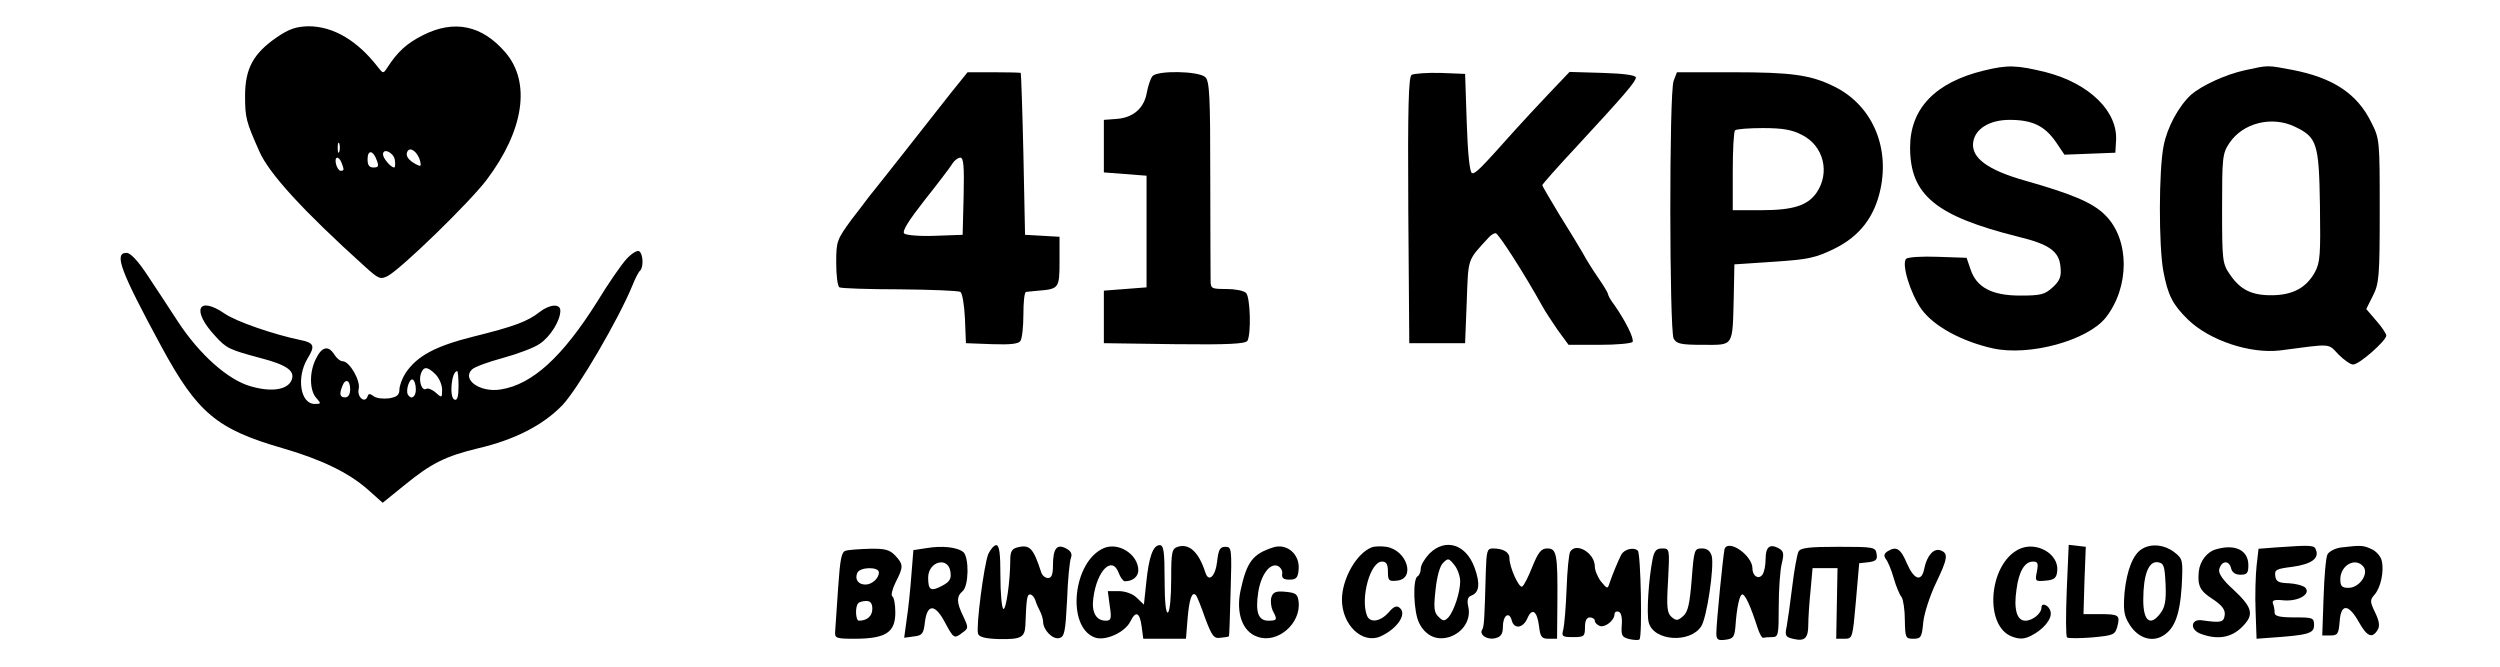  <svg version="1.0" xmlns="http://www.w3.org/2000/svg" width="150pt" height="40pt" viewBox="0 0 700 203" preserveAspectRatio="xMidYMid meet">
<g transform="translate(0,203) scale(0.1,-0.1)" fill="#000000" stroke="none">
<path d="M536 1916 c-71 -49 -96 -95 -96 -178 0 -66 3 -78 43 -168 29 -68 136
-184 320 -350 44 -40 49 -42 72 -30 41 22 250 225 301 293 113 150 135 296 57
387 -71 83 -156 101 -251 53 -50 -25 -78 -51 -109 -99 -12 -19 -13 -18 -28 1
-63 82 -137 125 -212 125 -38 -1 -59 -8 -97 -34z m191 -348 c-3 -7 -5 -2 -5
12 0 14 2 19 5 13 2 -7 2 -19 0 -25z m246 -28 c4 -17 2 -18 -13 -10 -24 13
-33 27 -25 40 9 14 31 -4 38 -30z m-132 2 c7 -18 5 -22 -10 -22 -13 0 -18 7
-18 25 0 30 17 28 28 -3z m55 1 c2 -13 1 -23 -2 -23 -10 0 -34 28 -34 40 0 21
33 5 36 -17z m-162 -9 c8 -21 8 -24 -3 -24 -5 0 -11 9 -14 20 -6 24 8 27 17 4z"></path>
<path d="M5734 1815 c-148 -36 -224 -116 -224 -234 0 -145 78 -209 330 -272
95 -23 124 -45 128 -92 3 -29 -2 -42 -24 -62 -24 -22 -36 -25 -99 -25 -86 0
-133 25 -151 80 l-12 35 -87 3 c-49 2 -92 -1 -97 -6 -15 -15 13 -107 47 -154
38 -52 123 -98 218 -119 111 -24 286 24 342 93 74 93 74 238 0 312 -38 39
-101 65 -245 106 -113 32 -164 69 -158 116 5 41 49 69 111 69 69 0 106 -18
140 -66 l27 -40 78 3 77 3 2 35 c7 90 -81 176 -213 210 -89 22 -117 23 -190 5z"></path>
<path d="M6529 1816 c-59 -13 -130 -46 -163 -74 -38 -35 -73 -99 -84 -156 -15
-75 -15 -304 -1 -381 14 -74 28 -102 75 -148 66 -64 190 -105 281 -94 159 21
145 22 177 -12 17 -17 37 -31 45 -31 19 0 101 73 101 88 0 6 -14 27 -31 46
l-30 35 20 40 c19 37 21 58 21 259 0 215 0 219 -26 270 -43 87 -116 135 -239
159 -80 15 -72 15 -146 -1z m153 -172 c67 -32 73 -50 76 -239 2 -151 1 -174
-16 -205 -26 -46 -66 -68 -128 -69 -63 -1 -98 16 -130 63 -23 33 -24 42 -24
201 0 154 1 168 22 199 41 62 130 84 200 50z"></path>
<path d="M2590 1748 c-27 -35 -91 -115 -140 -178 -50 -63 -96 -122 -103 -130
-7 -8 -33 -44 -60 -78 -45 -62 -47 -66 -47 -132 0 -38 4 -72 10 -75 5 -3 87
-6 183 -6 95 -1 179 -4 185 -8 6 -3 12 -40 14 -81 l3 -75 79 -3 c57 -2 82 1
87 10 5 7 9 43 9 81 0 37 3 67 8 68 4 1 21 2 39 4 61 5 63 8 63 89 l0 75 -52
3 -53 3 -5 245 c-3 135 -7 246 -8 248 -1 1 -38 2 -82 2 l-80 0 -50 -62z m38
-315 l-3 -118 -84 -3 c-47 -2 -89 2 -94 7 -7 7 14 40 61 100 39 49 77 99 84
110 7 12 19 21 26 21 10 0 12 -27 10 -117z"></path>
<path d="M3203 1798 c-6 -7 -13 -29 -17 -49 -8 -48 -41 -77 -91 -81 l-40 -3 0
-80 0 -80 65 -5 65 -5 0 -170 0 -170 -65 -5 -65 -5 0 -80 0 -80 214 -3 c165
-2 216 1 223 10 12 20 9 133 -4 146 -7 7 -34 12 -60 12 -46 0 -48 1 -48 28 0
15 -1 156 -1 314 0 244 -2 290 -15 303 -20 19 -147 21 -161 3z"></path>
<path d="M3992 1802 c-9 -7 -12 -96 -10 -413 l3 -404 85 0 85 0 5 127 c5 135
1 123 67 195 6 7 16 13 21 13 8 0 86 -121 142 -222 8 -15 30 -48 47 -73 l33
-45 94 0 c52 0 97 4 101 9 5 10 -21 63 -56 113 -11 14 -19 29 -19 33 0 3 -13
25 -29 48 -16 23 -38 58 -48 77 -11 19 -43 72 -72 118 -28 46 -51 86 -51 88 0
3 46 55 103 116 149 161 182 200 182 212 0 7 -36 12 -101 14 l-101 3 -60 -63
c-33 -35 -80 -85 -105 -113 -108 -121 -122 -135 -132 -132 -7 2 -13 60 -16
153 l-5 149 -75 3 c-41 1 -81 -2 -88 -6z"></path>
<path d="M4790 1784 c-14 -35 -13 -759 0 -785 9 -16 22 -19 90 -19 94 0 89 -8
93 145 l2 100 120 8 c106 7 128 12 185 40 77 38 122 97 140 182 28 133 -29
257 -142 312 -71 35 -129 43 -308 43 l-170 0 -10 -26z m391 -165 c66 -33 86
-115 44 -176 -27 -39 -72 -53 -167 -53 l-88 0 0 118 c0 65 3 122 7 125 3 4 42
7 85 7 60 0 89 -5 119 -21z"></path>
<path d="M1602 1242 c-15 -16 -56 -75 -90 -131 -105 -167 -197 -252 -294 -267
-62 -10 -119 30 -87 61 8 8 50 23 94 35 44 12 95 31 112 43 33 22 63 71 63
101 0 22 -32 20 -63 -4 -37 -29 -77 -44 -202 -75 -116 -29 -172 -59 -207 -112
-10 -16 -18 -38 -18 -49 0 -17 -8 -23 -32 -27 -18 -2 -39 0 -47 7 -11 8 -15 8
-18 -1 -8 -23 -33 -2 -27 23 6 25 -28 84 -49 84 -7 0 -18 9 -25 20 -18 29 -38
25 -56 -12 -21 -41 -20 -97 1 -120 15 -17 15 -18 -5 -18 -44 0 -56 81 -22 138
24 39 21 48 -23 57 -78 16 -195 56 -229 80 -82 56 -102 10 -29 -68 34 -38 44
-42 137 -67 85 -22 109 -41 94 -71 -15 -27 -63 -33 -124 -15 -69 20 -155 97
-220 196 -25 39 -67 102 -92 140 -30 46 -53 70 -65 70 -39 0 -19 -54 106 -285
110 -203 169 -252 370 -310 117 -34 200 -74 258 -125 l46 -41 68 55 c81 66
124 87 223 111 111 26 197 70 256 131 47 49 172 263 214 366 8 20 18 40 23 44
11 11 9 52 -3 59 -6 4 -23 -7 -38 -23z m-582 -352 c11 -11 20 -32 20 -47 0
-25 -1 -25 -19 -9 -11 10 -24 15 -29 12 -13 -8 -24 22 -17 45 8 24 20 24 45
-1z m70 -36 c0 -32 -4 -44 -12 -41 -17 5 -10 87 8 87 2 0 4 -21 4 -46z m-130
-10 c0 -23 -14 -32 -24 -16 -8 13 5 52 15 46 5 -3 9 -16 9 -30z m-200 1 c0
-16 -6 -25 -15 -25 -16 0 -19 9 -9 34 9 25 24 19 24 -9z"></path>
<path d="M2515 361 l-40 -6 -6 -75 c-3 -41 -9 -101 -14 -133 l-8 -59 29 4 c26
3 30 8 34 43 7 57 31 57 61 0 27 -50 28 -51 54 -31 18 13 18 15 2 49 -21 43
-21 61 -2 77 19 16 20 103 2 119 -19 15 -64 20 -112 12z m73 -73 c3 -21 -3
-30 -26 -42 -34 -18 -42 -13 -42 25 0 50 62 66 68 17z"></path>
<path d="M2703 343 c-13 -33 -38 -223 -31 -243 3 -10 24 -15 66 -16 64 -1 76
5 78 41 3 81 5 95 14 95 6 0 13 -8 16 -17 3 -10 10 -26 15 -35 5 -10 9 -24 9
-31 0 -25 29 -55 49 -50 16 4 19 18 24 116 2 62 8 120 12 129 4 11 0 20 -15
28 -28 15 -40 0 -40 -52 0 -27 -4 -38 -15 -38 -9 0 -18 8 -21 18 -24 74 -35
85 -73 75 -16 -4 -21 -13 -21 -38 0 -64 -13 -154 -21 -149 -5 3 -9 48 -9 100
0 69 -3 94 -13 94 -6 0 -17 -12 -24 -27z"></path>
<path d="M3055 361 c-94 -40 -115 -239 -28 -272 32 -12 92 15 109 49 16 33 28
28 34 -15 l5 -38 65 0 65 0 5 62 c5 58 13 83 25 71 3 -2 16 -34 28 -69 21 -56
27 -64 47 -61 13 1 25 3 26 5 1 1 3 63 5 137 4 130 3 135 -16 135 -16 0 -21
-8 -25 -44 -5 -46 -26 -66 -36 -34 -20 62 -49 89 -84 78 -18 -6 -20 -16 -20
-100 0 -52 -4 -97 -10 -100 -6 -4 -10 32 -10 99 0 88 -3 106 -15 106 -20 0
-33 -35 -41 -115 l-7 -66 -22 21 c-12 12 -35 20 -55 20 l-33 0 6 -45 c6 -39 4
-45 -12 -45 -30 0 -44 26 -38 69 11 84 57 130 77 77 5 -14 14 -26 19 -26 24 0
41 14 41 34 -1 48 -60 86 -105 67z"></path>
<path d="M3570 363 c-62 -20 -80 -44 -99 -132 -14 -68 6 -125 52 -140 60 -22
133 40 125 107 -3 23 -8 27 -40 30 -29 3 -38 -1 -43 -17 -3 -11 -1 -29 4 -40
15 -28 14 -31 -13 -31 -31 0 -40 26 -31 86 8 53 35 90 59 81 9 -4 16 -15 14
-24 -2 -13 4 -18 22 -18 20 0 26 5 28 30 5 47 -36 82 -78 68z"></path>
<path d="M3870 363 c-46 -18 -90 -96 -90 -159 0 -77 62 -136 117 -112 51 23
82 68 59 87 -9 8 -18 5 -34 -14 -25 -28 -57 -33 -66 -9 -20 53 10 164 46 164
13 0 18 -8 18 -31 0 -27 3 -30 28 -27 57 6 30 93 -33 103 -16 2 -37 2 -45 -2z"></path>
<path d="M4046 344 c-14 -15 -26 -35 -26 -45 0 -10 -4 -21 -10 -24 -15 -9 -12
-108 5 -142 20 -40 55 -55 94 -42 40 14 64 52 56 90 -5 21 -2 31 8 35 25 9 29
35 11 85 -26 72 -89 92 -138 43z m94 -84 c0 -34 -19 -91 -36 -110 -12 -12 -16
-12 -30 2 -14 13 -15 28 -9 82 4 39 13 73 23 82 15 15 17 15 34 -6 10 -12 18
-35 18 -50z"></path>
<path d="M4945 358 c-4 -16 -25 -224 -25 -256 0 -20 5 -23 28 -20 23 3 27 8
30 38 4 61 13 100 21 100 9 0 25 -35 46 -100 6 -19 14 -34 18 -32 4 1 16 2 27
2 19 0 20 7 20 93 0 50 4 109 9 130 8 32 6 39 -10 48 -27 14 -39 3 -39 -34 0
-18 -4 -38 -9 -46 -11 -17 -31 -6 -31 18 0 40 -74 91 -85 59z"></path>
<path d="M5170 350 c-4 -8 -13 -56 -19 -107 -6 -50 -14 -105 -17 -122 -6 -26
-3 -31 19 -36 36 -9 47 1 47 43 0 20 3 67 7 105 l6 67 38 0 38 0 -2 -107 -2
-108 25 0 c25 0 25 2 35 115 l10 115 28 3 c23 3 28 8 25 25 -3 21 -8 22 -116
22 -91 0 -116 -3 -122 -15z"></path>
<path d="M5840 357 c-92 -47 -105 -236 -18 -266 22 -8 36 -7 56 3 38 19 64 51
60 72 -3 20 -28 32 -28 14 0 -18 -27 -40 -49 -40 -26 0 -36 35 -27 95 7 55 25
85 50 85 15 0 17 -5 12 -31 -6 -29 -5 -30 27 -27 26 2 33 8 35 29 6 53 -65 93
-118 66z"></path>
<path d="M5987 233 c-3 -76 -3 -141 1 -144 4 -3 38 -3 76 0 65 6 70 8 77 33 9
35 5 38 -54 38 l-49 0 3 103 4 102 -26 3 -26 3 -6 -138z"></path>
<path d="M6217 359 c-28 -16 -47 -65 -54 -133 -4 -51 -2 -70 13 -94 23 -40 62
-57 96 -42 41 19 59 62 65 154 4 81 4 84 -23 105 -29 22 -68 27 -97 10z m71
-109 c2 -51 -2 -70 -17 -89 -30 -39 -51 -22 -51 42 0 76 16 119 44 115 19 -3
21 -10 24 -68z"></path>
<path d="M6444 358 c-29 -7 -51 -35 -55 -68 -4 -43 3 -59 42 -84 30 -20 39
-33 37 -49 -3 -22 -11 -24 -68 -16 -35 6 -40 -28 -5 -41 51 -19 93 -12 126 21
38 38 32 59 -28 115 -29 26 -44 47 -42 59 6 27 29 31 36 6 3 -14 13 -21 29
-21 20 0 24 5 24 29 0 45 -39 65 -96 49z"></path>
<path d="M6623 363 l-52 -4 -6 -52 c-3 -29 -5 -90 -3 -137 l3 -85 40 3 c117 8
135 13 135 38 0 23 -3 24 -60 24 -45 0 -60 4 -60 14 0 8 -2 20 -5 28 -4 10 4
13 32 10 45 -4 85 19 66 39 -7 6 -29 12 -50 13 -31 1 -39 5 -41 22 -3 19 3 22
52 28 57 8 82 25 72 51 -5 15 -11 16 -123 8z"></path>
<path d="M6823 363 c-18 -2 -37 -12 -42 -21 -5 -9 -10 -69 -12 -132 l-4 -115
25 0 c22 0 25 5 28 43 4 55 27 54 59 -3 24 -43 40 -50 56 -24 8 12 6 27 -7 54
-16 33 -16 38 -2 54 19 21 30 72 22 104 -3 13 -17 29 -31 35 -26 12 -32 12
-92 5z m67 -58 c18 -22 -12 -65 -45 -65 -20 0 -25 5 -25 26 0 43 46 68 70 39z"></path>
<path d="M2269 353 c-13 -3 -17 -25 -23 -111 -4 -59 -8 -118 -9 -132 -2 -24 0
-25 64 -25 91 1 119 20 119 80 0 24 -4 46 -9 49 -5 3 0 23 10 43 24 47 24 54
-1 81 -17 18 -31 22 -78 21 -31 -1 -64 -3 -73 -6z m101 -66 c0 -18 -21 -37
-41 -37 -22 0 -33 16 -25 35 7 19 66 20 66 2z m-20 -111 c0 -22 -16 -36 -41
-36 -10 0 -12 43 -2 53 3 4 15 7 25 7 12 0 18 -7 18 -24z"></path>
<path d="M4218 288 c-4 -147 -5 -165 -11 -175 -10 -16 16 -33 41 -26 16 4 22
13 22 34 0 35 19 49 27 20 7 -28 35 -24 48 7 14 32 29 22 35 -24 4 -34 8 -39
30 -39 l25 0 1 110 c1 148 -2 165 -31 165 -18 0 -27 -11 -45 -55 -12 -31 -26
-58 -31 -61 -10 -6 -39 59 -39 86 0 19 -19 30 -51 30 -17 0 -19 -8 -21 -72z"></path>
<path d="M4475 350 c-4 -6 -9 -57 -11 -113 -2 -56 -7 -112 -10 -124 -6 -21 -3
-23 30 -23 33 0 36 2 36 30 0 20 5 30 15 30 8 0 15 -5 15 -10 0 -6 7 -13 15
-16 16 -6 45 17 45 36 0 6 6 10 13 7 7 -2 11 -18 9 -40 -2 -32 0 -37 23 -43
14 -3 28 -4 31 -1 9 9 4 261 -5 270 -12 12 -42 5 -51 -13 -10 -20 -27 -61 -35
-85 -6 -19 -7 -19 -26 4 -10 13 -19 34 -19 46 0 41 -57 75 -75 45z"></path>
<path d="M4726 328 c-12 -60 -19 -166 -12 -193 14 -57 126 -65 160 -12 17 26
40 180 32 214 -5 16 -14 23 -30 23 -23 0 -24 -4 -31 -94 -6 -74 -11 -99 -26
-112 -16 -14 -21 -15 -35 -3 -14 12 -16 28 -11 111 5 97 5 98 -18 98 -17 0
-24 -7 -29 -32z"></path>
<path d="M5441 351 c-10 -7 -12 -13 -5 -23 6 -7 17 -33 24 -58 7 -25 18 -51
24 -58 5 -7 10 -39 10 -70 1 -54 2 -57 26 -57 23 0 26 5 30 50 3 28 20 80 38
118 37 77 39 92 15 101 -21 8 -42 -16 -50 -56 -8 -41 -31 -34 -53 17 -19 45
-32 53 -59 36z"></path>
</g>
</svg>